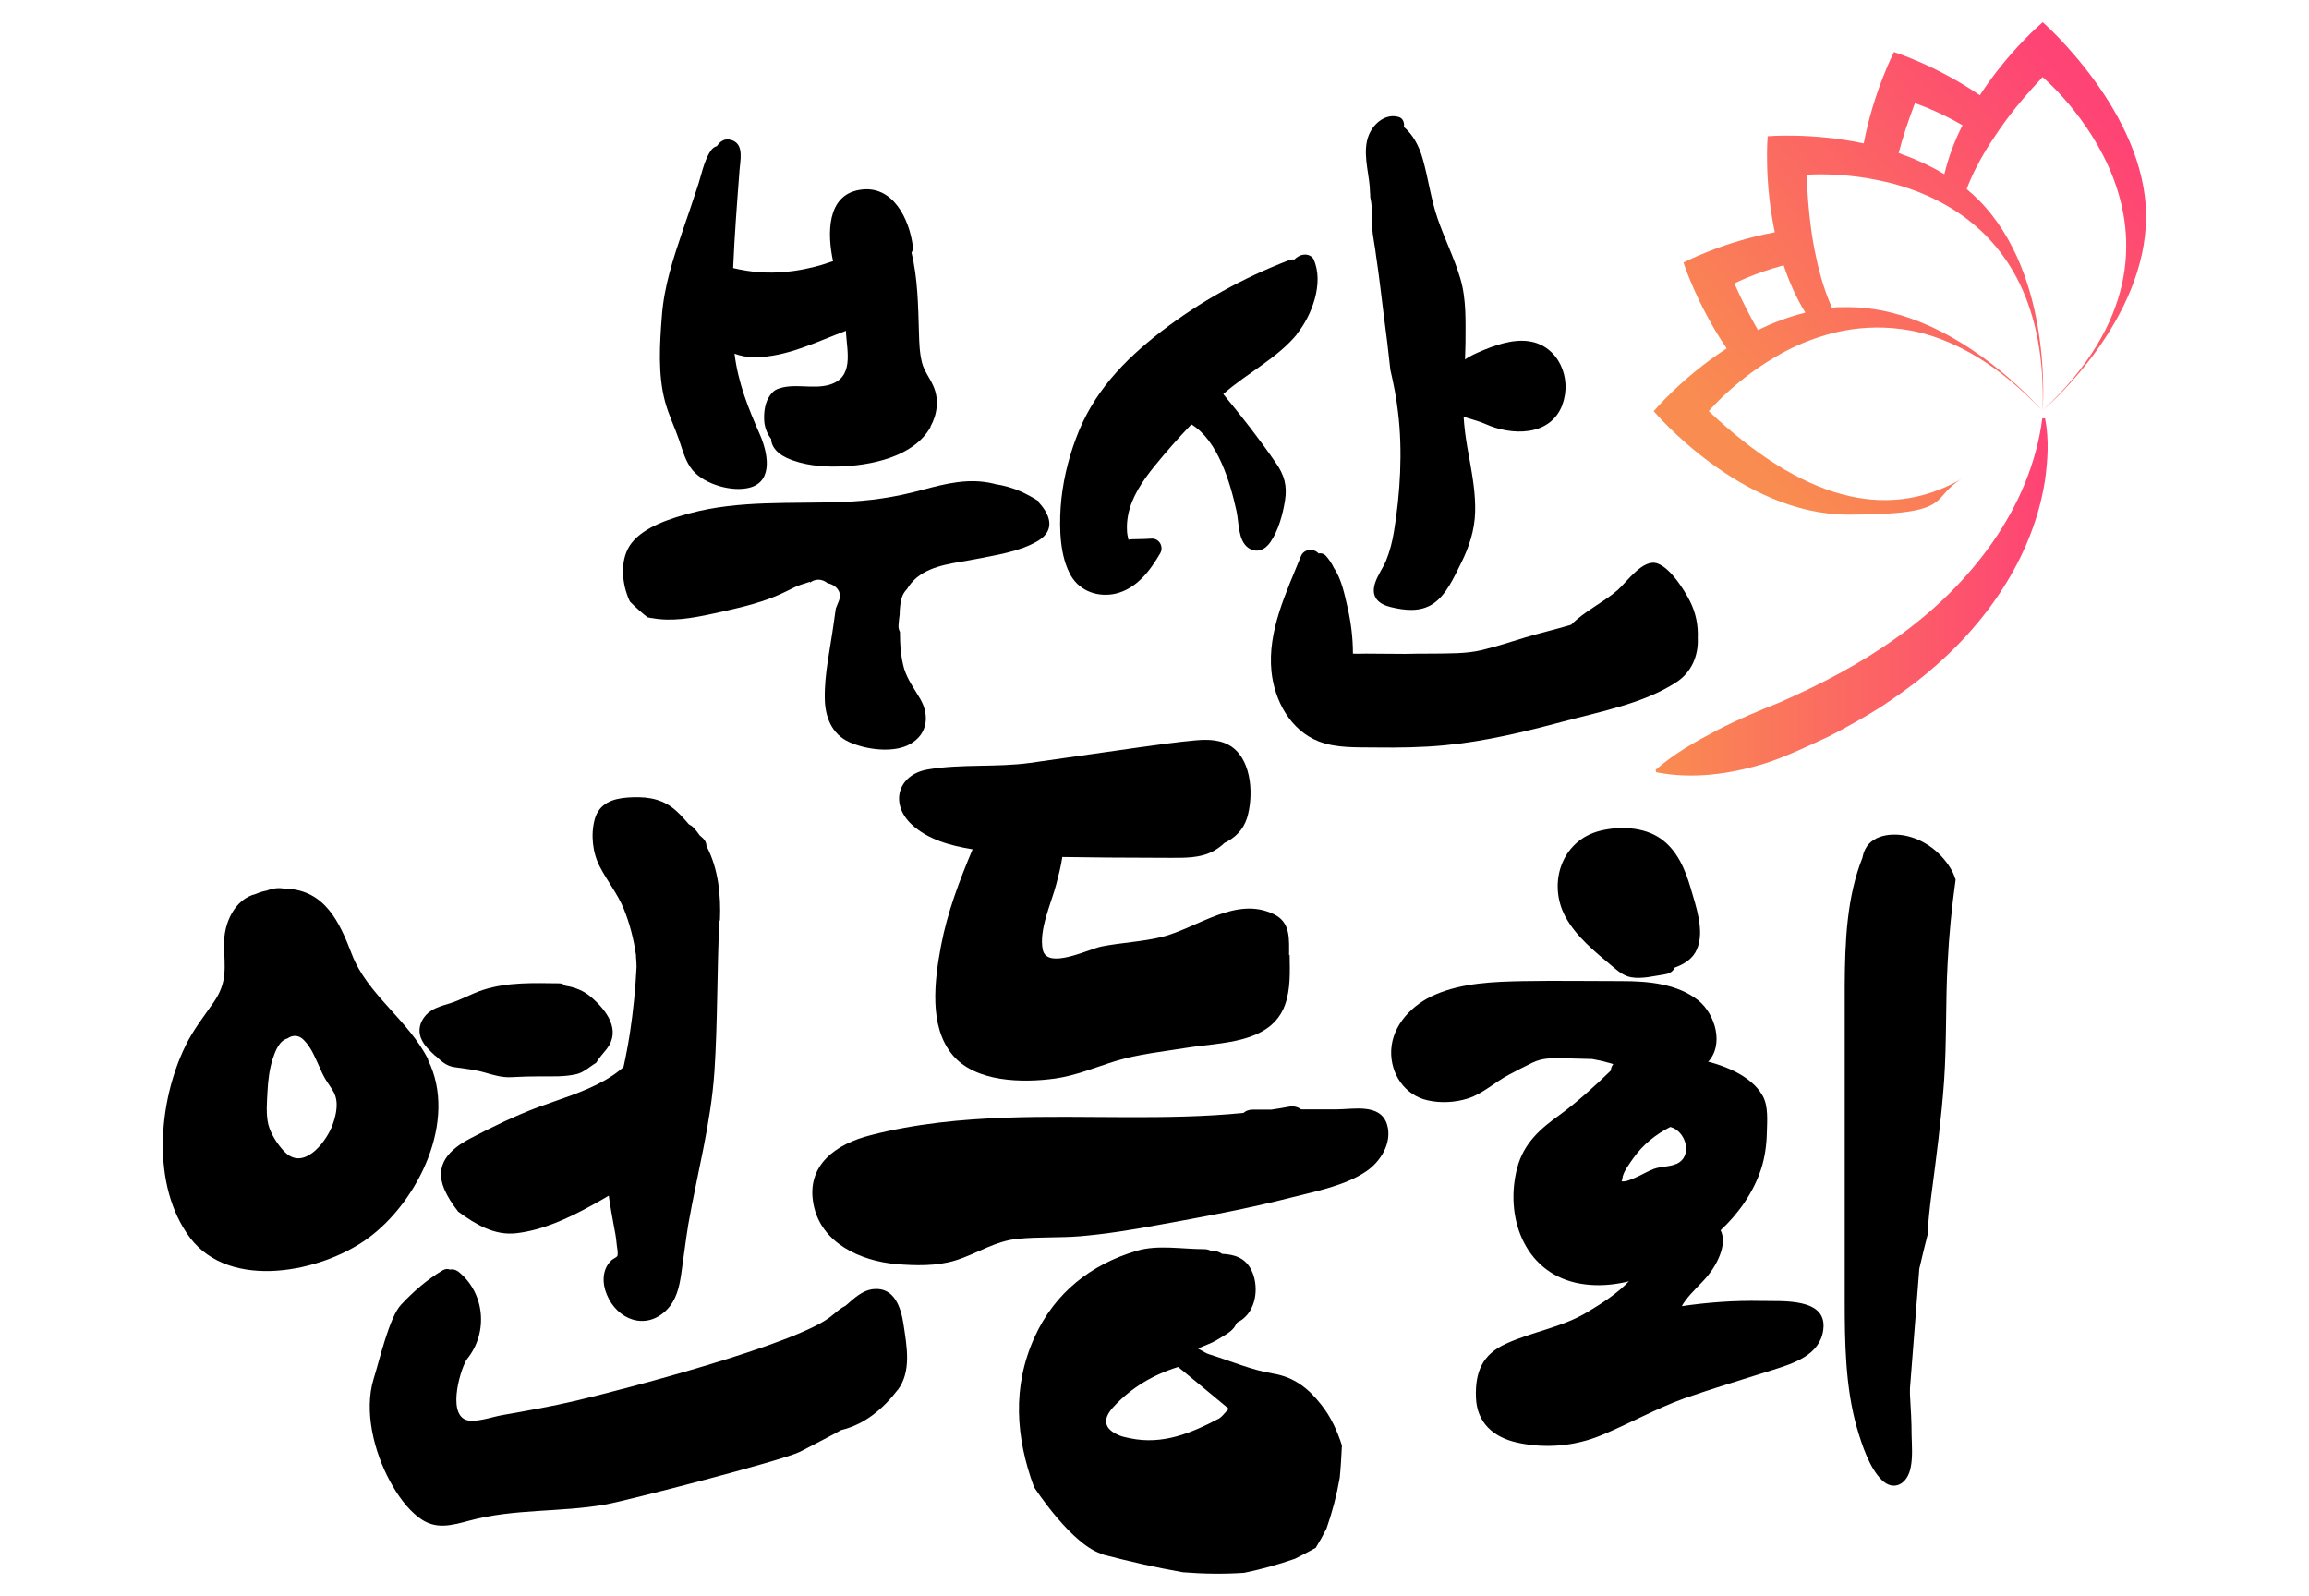 <?xml version="1.0" encoding="UTF-8"?><svg id="Layer_4" xmlns="http://www.w3.org/2000/svg" width="839" height="580" xmlns:xlink="http://www.w3.org/1999/xlink" viewBox="0 0 839 580"><defs><linearGradient id="linear-gradient" x1="627.4" y1="156.1" x2="762.2" y2="38.3" gradientUnits="userSpaceOnUse"><stop offset="0" stop-color="#f98c50"/><stop offset="1" stop-color="#fe4375"/></linearGradient><linearGradient id="linear-gradient-2" x1="601.7" y1="216.9" x2="744" y2="216.9" xlink:href="#linear-gradient"/></defs><path d="M338.1,155.2c-6.1,10.9-21.9,14-33.3,14.3-6.2.2-13.2-.5-18.9-3.1-1.9-.9-3.8-2.2-4.9-4.1-.5-.9-.8-1.9-.8-2.8-1.4-1.8-2.3-4-2.5-6.4-.2-3.1.2-6.2,1.5-8.5.8-1.4,1.8-2.6,3.2-3.2,5.9-2.4,12.9.2,19-1.6,8.8-2.6,6.5-11.6,6-18.8,0-.3,0-.5,0-.8-10.8,4-21.4,9.5-33.1,9.6-2.9,0-5.3-.5-7.4-1.3,1.3,10.7,5,19.8,9.3,29.6,2.6,6,5,16.5-3.5,19-6.5,1.9-16.7-1.1-21-6.2-2.6-3.1-3.6-7.1-4.9-10.9-1.6-4.7-3.8-9.1-5.1-13.9-2.7-9.8-2-21.2-1.2-31.3.8-10.8,4.1-20.8,7.6-31.1,1.8-5.1,3.5-10.3,5.2-15.4,1.5-4.3,2.4-9.8,5-13.6.6-.8,1.3-1.4,2.2-1.6,1.2-1.8,2.9-3.1,5.6-2.1,4.4,1.6,2.8,7.6,2.6,11.1-.9,11.7-1.8,23.5-2.3,35.3,6.2,1.5,12.5,2,19,1.4,4.4-.4,8.8-1.3,13-2.5,1.4-.4,2.9-1,4.3-1.4-2.1-9.8-2.4-23.9,9.6-25.9,12.2-2.1,18.2,10.8,19.4,20.6.1.9-.1,1.6-.5,2.2,2.3,9.4,2.4,19.2,2.7,28.9.1,3.7.2,7.4,1.1,11,.8,3.2,2.8,5.5,4.1,8.5,2.2,4.8,1.5,10.3-1,14.8Z"/><path d="M377.5,182.2c-2.1-1.4-4.4-2.6-6.3-3.5-3.1-1.4-6.3-2.3-9.6-2.8-.2,0-.4-.2-.7-.2-8.8-2.1-17.2,0-25.8,2.3-9.8,2.7-19.4,4.1-29.5,4.4-18.3.7-37-.7-54.9,4.1-7,1.9-16.5,4.8-21.2,10.8-4.2,5.4-3.7,13.6-1.3,19.7.2.6.5,1.1.7,1.6,2.2,2.2,4.3,4.1,6.4,5.7.6.1,1.2.3,1.7.3,7.1,1.3,14.5,0,21.5-1.5,6.9-1.5,13.9-3,20.6-5.4,3.4-1.2,6.6-2.8,9.8-4.4,1.2-.5,2.4-1,3.6-1.3.8-.2,2.8-1.2,1.5,0,2.2-2,4.9-1.6,6.7-.1,2.8.5,5.4,3,4.2,6.2-.4,1-.8,2-1.2,3-.3,1.9-.5,3.7-.8,5.6-1.2,8.9-3.4,18.2-3.2,27.2.1,6.6,2.5,12.8,8.8,15.7,6.1,2.8,16.3,4.2,22.3.7,6.3-3.6,7-10.4,3.6-16.3-2.2-3.8-4.6-6.9-5.9-11.1-1.2-4.3-1.5-8.8-1.5-13.3-.4-.7-.6-1.6-.5-2.6.1-1.2.2-2.5.4-3.7,0-2,.2-4,.7-5.9.4-1.4,1.1-2.5,2-3.4.9-1.5,2.1-3,3.6-4.2,5.8-4.7,14.1-5.2,21.1-6.6,7.5-1.5,16.2-2.7,22.9-6.7,6.6-4,4.2-9.8,0-14.2Z"/><path d="M471.3,121.4c-7.1,8.7-18.2,14.2-26.6,21.6,0,0-.1.1-.2.2,6.7,8.1,13.2,16.4,19.1,25,3.1,4.4,4.2,8.4,3.3,13.8-.8,5-2.4,10.8-5.3,15-1.9,2.8-5,4.2-8.1,2-3.7-2.7-3.3-9.3-4.2-13.3-2.3-10.4-6.7-25.6-16.4-31.5-4.7,4.9-9.2,10-13.5,15.3-4.2,5.2-8.2,11-9.5,17.7-.3,1.7-.5,3.5-.4,5.2,0,1.2.2,2.3.5,3.4,0,.1,0,.2,0,.3.7-.2,2.9-.2,3.3-.2,1.8,0,3.5-.1,5.3-.2,2.7,0,4.3,3,3,5.3-3.7,6.4-8.6,12.9-16.2,14.7-6.2,1.4-12.8-.7-16.2-6.4-4.1-7.1-4.3-17.1-3.8-25,.6-8.6,2.6-17.1,5.6-25.1,6.1-16.5,17.3-28.2,31-38.8,14.2-10.9,29.8-19.5,46.5-25.9.7-.2,1.2-.3,1.8-.2,1.1-1,2.2-1.8,4-1.8,1.1,0,2.5.6,3,1.7,3.9,8.5-.6,20.5-6.1,27.2Z"/><path d="M534,167.2c-1.3-6.9-2.4-13.8-2.3-20.9.1-7.1.7-14.3.8-21.4,0-8,.4-16.1-1.9-23.8-2.2-7.4-5.7-14.3-8.2-21.6-2.5-7.2-3.4-14.7-5.5-22-1.3-4.5-3.5-8.6-6.8-11.4.3-1.4-.3-3.2-1.9-3.6-4.5-1.3-8.9,2-10.8,6.5-2.4,5.9-.2,12.8.3,18.8,0,1.3.2,2.6.2,3.9.3,1.3.5,2.7.5,4.1,0,1.9,0,3.8.1,5.7,0,.3.3,2.8.3,3.4.1.8.5,3,.5,3.3.3,1.6.5,3.1.7,4.7,1.1,7.2,1.9,14.4,2.8,21.6.9,6.6,1.7,13.2,2.4,19.9,1.2,5.1,2.2,10.2,2.8,15.5,1.7,14,.8,29.4-1.5,43.3-.6,3.6-1.5,7.2-2.9,10.6-1.2,2.8-3.1,5.3-4,8.2-1.6,5.2,1.6,7.6,5.8,8.6,5,1.2,10.6,1.9,15.3-1.2,4.8-3.2,7.6-9.6,10.2-14.8,2.9-5.8,4.9-11.9,5.1-18.4.2-6.5-.9-12.8-2-19.1Z"/><path d="M567.7,147.1c-4.4,11.7-18.7,11.2-28.1,6.9-4.7-2.1-12.8-2.9-15.7-7.8-1.8-3.1-1-6.3,1.3-8.3,2.8-4.6,7-7.8,12-9.9,5.5-2.4,12.2-4.9,18.4-4,10.7,1.6,15.7,13.4,12.1,23Z"/><path d="M614.1,218.5c-2.2-4.3-7-11.9-11.7-13.7-5.3-2.1-11.2,6.6-14.6,9.6-5.3,4.6-12,7.6-16.9,12.6-5.6,1.7-11.3,3-16.6,4.6-5.2,1.6-10.5,3.3-15.8,4.6-5.8,1.4-11.9,1.2-17.9,1.3-3.3,0-6.7,0-10,.1-4.8,0-9.6-.1-14.3-.1-1.5,0-3.1.1-4.7,0,0-5.7-.7-11.4-2-17-.9-3.9-2.1-10.1-4.9-14.1-.7-1.5-1.6-2.9-2.8-4.3-.8-.9-1.8-1.2-2.8-1-1.5-1.8-5.2-1.9-6.4,1-5.3,13.2-12.2,27.2-10.7,41.9,1.1,10.6,6.9,21.4,17.2,25.4,6.4,2.5,13.9,2.1,20.7,2.2,8.3.1,16.7,0,25-.8,14.8-1.4,29.2-4.9,43.4-8.7,13.4-3.6,29-6.5,40.8-14.2,5.7-3.7,8.1-9.9,7.8-16.1.2-4.6-.7-9.1-2.8-13.3Z"/><path d="M155.6,385c-7.2-14.4-22.2-23.6-27.8-38.4-4.4-11.5-9.7-23.1-23.8-23.7-.3,0-.5,0-.7,0-.6-.1-1.2-.2-1.8-.2-1.3,0-2.7.2-4,.7-.2,0-.3.1-.5.2-1.3.2-2.6.6-4,1.2-7.7,1.9-11.7,10.5-11.6,18.5.2,8.4,1.3,13.5-3.7,20.8-3.6,5.2-7.5,10.1-10.3,15.9-9.9,20.2-12.6,50.8,1.7,69.8,14.6,19.3,47.8,12.4,64.5.2,18.3-13.3,32.9-42.9,21.9-64.9ZM120.4,409.8c-2.5,5.8-10.2,15.5-16.9,8.8-2.5-2.5-5.1-6.5-6-10-.9-3.8-.5-8.2-.3-12,.2-4,.7-8.1,1.9-11.9,1-2.9,2.3-6.5,5.4-7.4,1.7-1.2,4-1.4,5.9.6,2.9,2.9,4.3,6.9,6,10.5.7,1.7,1.6,3.4,2.6,4.9,1,1.6,2.2,3,2.8,4.8,1.3,3.7,0,8.3-1.4,11.8Z"/><path d="M261.4,334.5c-.9,17.8-.6,36.6-1.8,54.8-1.3,19.1-6.2,36.8-9.5,55.6-1,6.1-1.7,12.2-2.6,18.2-.7,4.7-1.8,9.4-5.3,12.9-7.6,7.6-18,3.5-21.7-5.6-1.7-4-1.8-9,1.5-12.3.5-.6,1.9-1.1,2.3-1.7.4-.8-.1-3.3-.2-4.1-.2-2.6-.7-5.2-1.2-7.7-2.1-11.6-4-22.4-1.5-34.1,2.5-11.8,5.7-23.3,7.5-35.2,1.2-7.9,2-15.9,2.4-23.9,0-1.3-.1-2.5-.2-3.8,0-.1,0-.3,0-.5-.8-5.8-2.3-11.6-4.5-17-2.3-5.5-5.9-9.9-8.6-15.1-2.7-5.1-3.4-11.7-1.9-17.3,1.6-5.8,6.5-7.5,11.9-7.9,5.8-.4,11.4,0,16.2,3.6,2.3,1.7,4.2,3.9,6.1,6.1.6.3,1.2.7,1.8,1.3.8.9,1.5,1.8,2.2,2.8.2.2.5.4.7.6,1.2,1,1.7,2.1,1.7,3.2,4.3,8.2,5.3,17.7,4.9,27.1Z"/><path d="M166.4,440.2c6.7,4.9,13.4,8.8,21.2,7.9,9.6-1.1,18.8-5.4,27.2-10,9.7-5.3,19.6-11.5,27-19.8,1.5-1.7,2.8-3.6,4-5.6,1.3-4.2,2-8.7,2.6-13.3.6-4.1,2.3-9.2.9-13.3-.5-1.5-1.5-2.8-2.7-3.8.6-1.7,1-3.4,1.3-5.3,1.4-8.7-11.8-12.4-13.3-3.7-3.1,18.5-23.9,23.4-38.8,28.9-8.6,3.2-16.8,7.2-25,11.5-7.4,3.9-13.1,9.4-9.4,18.3,1.2,2.8,2.9,5.5,4.9,8Z"/><path d="M158.2,383.6c2.3,2.1,4,3.8,7.2,4.2,3.6.5,7.2.9,10.7,1.9,3.1.9,6.4,1.9,9.7,1.7,3.5-.2,7.1-.3,10.6-.3,4.4,0,8.8.2,13.1-.8,2.8-.7,4.7-2.7,7.1-4.1,1.2-2,2.4-3.2,3.9-5.1,5.2-6.8,0-13.9-5.6-18.7-2.7-2.4-6-3.7-9.4-4.2-.6-.5-1.3-.9-2.3-.9-9.4-.1-18.7-.5-27.7,2.4-4.1,1.3-7.9,3.6-12.1,4.9-3,.9-6.4,1.8-8.6,4.2-2.2,2.4-3.1,5.6-1.7,8.7,1,2.4,3.1,4.3,5.1,6.2Z"/><path d="M326.2,505c-5.2,6.8-12,12.6-20.5,14.6-4.9,2.7-10,5.3-15,7.9-6.3,3.2-63.2,17.8-70.3,19.1-16.5,3-33.4,1.5-49.7,5.9-6.8,1.8-12.5,3.5-18.5-1.1-4.4-3.3-7.9-8.4-10.5-13.2-5.7-10.5-9.6-25.4-5.9-37.3,2-6.3,5.6-22.2,9.9-26.8,4.5-4.8,9.4-9.1,15.1-12.5,1-.6,1.9-.6,2.7-.3,1-.2,2,0,3,.7,9.7,7.7,11,22.1,3.3,31.7-2.1,2.6-7.5,19.6-.5,22.2,3.3,1.2,9.6-1.1,13.1-1.7,9.1-1.6,18.2-3.2,27.1-5.3,15.3-3.6,80.6-20.5,92.7-30.8,1.7-1.4,3.3-2.8,5.1-3.7,3-2.6,6-5.6,10.1-6,7.6-.8,10,6.8,10.9,12.8,1.2,8,3,17.2-2.2,24Z"/><path d="M468.4,347.1c0-5.8.6-11.8-5.3-14.8-13.9-7-28.1,5-41.1,8.2-7.1,1.7-14.5,2-21.7,3.4-4.6.9-19.8,8.6-21.4,1.2-1.5-7.2,3.1-16.9,4.9-23.8.8-3.1,1.7-6.4,2.2-9.9,5.6.1,11.2.1,16.9.2,7.3,0,14.7.1,22,.1,5.4,0,11.2.2,16.1-2.5,1.5-.9,2.8-1.8,3.9-2.9,3.8-1.8,6.8-4.7,8.2-9,2.4-7.8,1.9-20.4-5.2-25.7-3.9-2.9-8.8-3-13.4-2.6-6.8.6-13.5,1.6-20.2,2.5-13.3,1.9-26.7,3.8-40,5.7-12.3,1.7-25,.3-37.3,2.4-10.8,1.9-13.8,12.5-5.7,20,5.9,5.5,14.1,7.7,22.1,9-4.8,11.4-9.2,23-11.5,35.2-2.3,12.3-4.5,29.1,4.2,39.5,8.3,10,25.5,10.2,37.2,8.6,7.8-1.1,14.7-4.1,22.2-6.4,8.3-2.5,17.2-3.4,25.8-4.8,12.4-2,30.4-1.4,35.6-15.5,2.1-5.8,1.8-12.2,1.7-18.3Z"/><path d="M496.3,425.7c-7.6,5.1-17.9,7.1-26.6,9.3-16.3,4.2-32.8,7.2-49.4,10.2-9.2,1.7-18.5,3.2-27.9,4-7.4.6-14.9.2-22.3.9-8.7.8-14.9,5.4-23,7.9-6.8,2.1-14.6,1.9-21.6,1.3-12.9-1.2-27.2-7.6-29.9-21.7-2.8-14.4,8.4-22,20.7-25.1,16.1-4.2,32.9-5.8,49.5-6.4,28.6-1,57.5,1.1,86-1.7.8-.7,1.9-1.2,3.3-1.2,2.3,0,4.5,0,6.8,0,2.2-.3,4.4-.7,6.6-1.1,1.7-.3,3.2.2,4.3,1,4.3,0,8.6,0,12.8,0,6.1,0,16-2.3,18.4,5.5,2,6.6-2.4,13.6-7.7,17.1Z"/><path d="M400.9,564.9c9.6,2.5,19.2,4.7,28.9,6.4,7.4.6,14.9.7,22.3.2,6.3-1.3,12.4-3,18.4-5.1,2.6-1.3,5.1-2.6,7.6-4,0,0,0,0,0,0,1.4-2.3,2.7-4.6,3.9-7,2.1-6,3.7-12.1,4.8-18.4.4-3.9.6-7.8.8-11.8-1.7-5.3-4-10.4-7.6-14.9-4.5-5.7-9.6-9.9-17.4-11.2-7.9-1.3-15.5-4.6-23.2-7-1.1-.3-2-1-4.1-2.1,2.9-1.3,4.8-1.9,6.5-2.9,2.5-1.6,5.9-3.1,7.1-5.5.2-.4.4-.8.7-1.1.8-.4,1.5-.8,2.2-1.4,4.9-4,5.6-12.2,2.9-17.6-2.2-4.5-6.2-5.7-10.6-5.9-.6-.4-1.3-.7-2-.9-.7-.1-1.5-.3-2.3-.3-.6-.3-1.4-.5-2.1-.5-8.3,0-17-1.7-24.7.6-16.5,4.9-29.7,15.1-37.1,31.4-8.2,18.1-6.8,36.4-.2,54.4,0,0,14,21.7,25.3,24.5ZM410.6,522.6c-1.3-.3-2.6-.5-3.8-1-5.6-2.3-6.4-5.8-2.3-10.3,6.6-7.2,14.8-11.9,23.6-14.6,6.3,5.2,12.2,10,18.4,15.2-1.7,1.7-2.5,2.9-3.5,3.5-10.1,5.3-20.5,9.7-32.4,7.2Z"/><path d="M616.6,344.9c-1.4,3.4-4.5,5.4-8.1,6.7-.5,1.2-1.6,2.1-3.4,2.4-3.9.6-8.5,1.8-12.4,1.1-2.9-.5-4.9-2.4-7.1-4.2-6.2-5.2-12.9-10.6-16.8-17.8-6.5-12.1-1.4-27.7,12.5-31.2,7.1-1.8,15.9-1.5,22.1,2.8,6,4.2,8.9,11.1,10.9,17.9,1.9,6.6,5.2,15.7,2.3,22.3Z"/><path d="M620.2,386.4c-3.3,3.3-8.4,3.3-12.8,3.5-5.6.3-11.1,0-16.4-1.7-4.4-1.5-8.3-2.7-12.5-3.4-3.9-.1-7.7-.2-11.6-.3-3.7,0-6.6,0-10,1.6-2.9,1.4-5.8,2.9-8.6,4.4-5,2.6-9.5,6.9-14.8,8.6-4.6,1.5-10.1,1.8-14.8.7-8.4-1.9-13.5-9.7-13.2-18.1.4-9.4,7.8-16.8,16-20.3,9.9-4.3,21.5-4.7,32.1-4.9,11.9-.2,23.8,0,35.7,0,9.5,0,20.1.9,27.8,7,6.2,5,9.6,16.4,3.2,22.7Z"/><path d="M640.5,398.2c-4.3-7.8-15.4-11.7-23.6-13.3-5.6-1.1-12.4-2.3-18.8-2-1.6-1.7-4.3-2.3-6.4-.2-.6.6-1.2,1.2-1.9,1.8-.8.3-1.6.7-2.3,1.1-1.5.8-2.1,2.1-2.2,3.4-5.8,5.6-11.8,11.1-18.3,15.9-7.3,5.2-13.3,10.4-15.7,19.4-4.6,17.5,2.3,37.5,21.3,41.8,18.4,4.1,39.3-6.9,52.5-19,6.6-6.1,12-13.8,14.8-22.3,1.4-4.3,2-8.8,2.1-13.3.1-4.2.6-9.5-1.5-13.3ZM609.1,422.9c-2.4,1.1-5.6.9-8.1,1.8-2.4.9-4.6,2.3-7,3.3-1.1.5-3.6,1.6-4.8,1.2,0,0,0,0,0,0,0,0,.2-.2.3-1,.2-2.3,2.7-5.5,4-7.4,3.5-4.9,8.1-8.6,13.4-11.3,0,0,0,0,.1,0,5.6,1.5,8.3,10.6,2.2,13.4Z"/><path d="M662.5,483.2c-1.2,9.2-10.8,12.2-18.4,14.6-10.7,3.4-21.5,6.6-32.1,10.3-10.5,3.8-20.1,9.3-30.4,13.5-9.5,3.9-20.1,4.8-30.2,2.6-8.7-1.9-14.8-7.2-15.1-16.5-.3-9.2,2.3-15.5,10.8-19.4,9.8-4.5,20.3-5.9,29.6-11.5,5.2-3.1,11.2-6.9,15.6-11.7-.4-1.3,0-2.8,1.3-4.1,1.2-1.1,2.3-2.2,3.4-3.5.4-1.2.8-2.5,1-3.9.4-3.4,3.7-4.8,6.2-4.2,1.4-1.4,3-2.7,4.8-3.7,4.2-2.5,11.8-4.6,15.4,0,4.1,5.3-.4,13.6-3.9,17.9-2.6,3.1-5.7,5.7-8.1,9-.5.6-.9,1.3-1.3,2,9.5-1.4,19.2-2.1,28.9-1.9,7.6.2,24.1-1.3,22.5,10.5Z"/><path d="M700.4,448.1c.3-4.7.8-9.4,1.4-14,1.8-13.7,3.6-27.4,4.6-41.2,1-14.4.5-28.7,1.3-43.1.5-10.1,1.5-20.2,2.9-30.2-.5-1.4-1-2.8-1.8-4-3.9-6.5-10.3-10.8-16.7-12-5.4-1-13.7-.2-15.3,7.7,0,0,0,.2,0,.2-5.8,14.5-6.4,30.7-6.5,46.5,0,19,0,38,0,57,0,19.1,0,38.1,0,57.2,0,15.5.2,31.7,4.4,46.5,1.9,6.5,4.6,14.7,9.1,19.1,4.3,4.2,9.4,1.5,10.5-4.8.7-3.6.4-7.7.3-11.4,0-5-.3-9.9-.6-14.9,0-.7,0-1.4,0-2.2,1.1-14.5,2.3-29,3.4-43.5,1-4.4,2.1-8.8,3.2-13.1Z"/><path d="M742.2,8.1s-12.3,10.3-22.8,26.5c0,0,0,0,0,0,0,0,0,0,0,0-15.9-10.9-31.2-15.7-31.2-15.7,0,0-7.4,14.3-11,33.2-18.9-4-34.9-2.6-34.9-2.6,0,0-1.4,16,2.6,34.9,0,0,0,0,0,0-19,3.5-33.2,11-33.2,11,0,0,4.9,15.3,15.7,31.2,0,0,0,0,0,0-16.2,10.5-26.5,22.8-26.5,22.8,0,0,31.6,37.6,70.6,37.6s29.5-5.8,41.1-12.9c-27.5,15.7-58.1,7-91.7-24.7,0,0,5.1-6.1,14-12.9,2.9-2.2,6.3-4.5,10-6.7,5-3,10.8-5.7,17-7.6,2.5-.8,5.1-1.5,7.8-2,7.7-1.5,16.2-1.7,25.1,0,0,0,0,0,0,0l2.3.5s0,0,0,0c0,0,0,0,0,0,14,3.4,29.2,11.9,44.8,28.4-2-2.3-21.6-24.4-48.2-33.6-1.3-.4-2.6-.9-3.9-1.2-5.8-1.7-12-2.7-18.3-2.7s-3.9,0-5.8.3c-2.4-5.4-4.3-11.4-5.7-18-.8-3.6-1.5-7.4-2-11.4-.8-5.9-1.3-12.3-1.5-19,0,0,8-.7,19.1.8h0c3.7.5,7.7,1.3,11.8,2.3,0,0,0,0,0,0,0,0,0,0,0,0,5.6,1.5,11.6,3.6,17.4,6.7,2.3,1.2,4.7,2.6,6.9,4.1,17.3,11.7,31.8,33.1,30.5,71.8,0,0,4.2-49-23.3-76.6-1.4-1.4-2.8-2.7-4.3-3.9,2.1-5.5,5-11.1,8.6-16.7,2-3.1,4.2-6.3,6.6-9.5,3.6-4.8,7.8-9.6,12.4-14.5,0,0,68.3,57.1.1,121.1,2.3-2,37.5-32.8,37.5-70.5s-37.6-70.6-37.6-70.6ZM638.8,120s0,0,0,0c0,0,0,0,0,0-3-5.2-5.9-10.9-8.6-17,0,0,7.1-3.7,17.9-6.6,0,0,0,0,0,0h0c2,5.9,4.5,11.7,7.9,17.2-6.1,1.5-11.8,3.7-17.2,6.3ZM689.9,55.6s0,0,0,0c1.5-5.8,3.5-11.8,5.9-18.1,0,0,7.6,2.4,17.3,8,0,0,0,0,0,0-2.8,5.5-5.1,11.5-6.6,17.8-5.3-3.2-11-5.7-16.6-7.7Z" fill="url(#linear-gradient)"/><path d="M743.1,152c1.5,7.6,1,15.4-.1,23-4.5,27.9-21.8,52.4-43.3,70-4.9,4.1-10.9,8.3-16.3,11.9-5.9,3.7-12.6,7.5-18.9,10.7-7.3,3.4-15.2,7.2-22.9,9.7-12.9,4-26.4,5.9-39.8,3.3,0,0-.2-.9-.2-.9,6.9-6,14.4-10.2,22.2-14.3,7.3-3.8,15.1-7.1,22.7-10.1,15.1-6.6,29.6-14.2,42.8-23.7,26.4-18.8,48.5-46.7,52.8-79.6,0,0,.9,0,.9,0h0Z" fill="url(#linear-gradient-2)"/></svg>